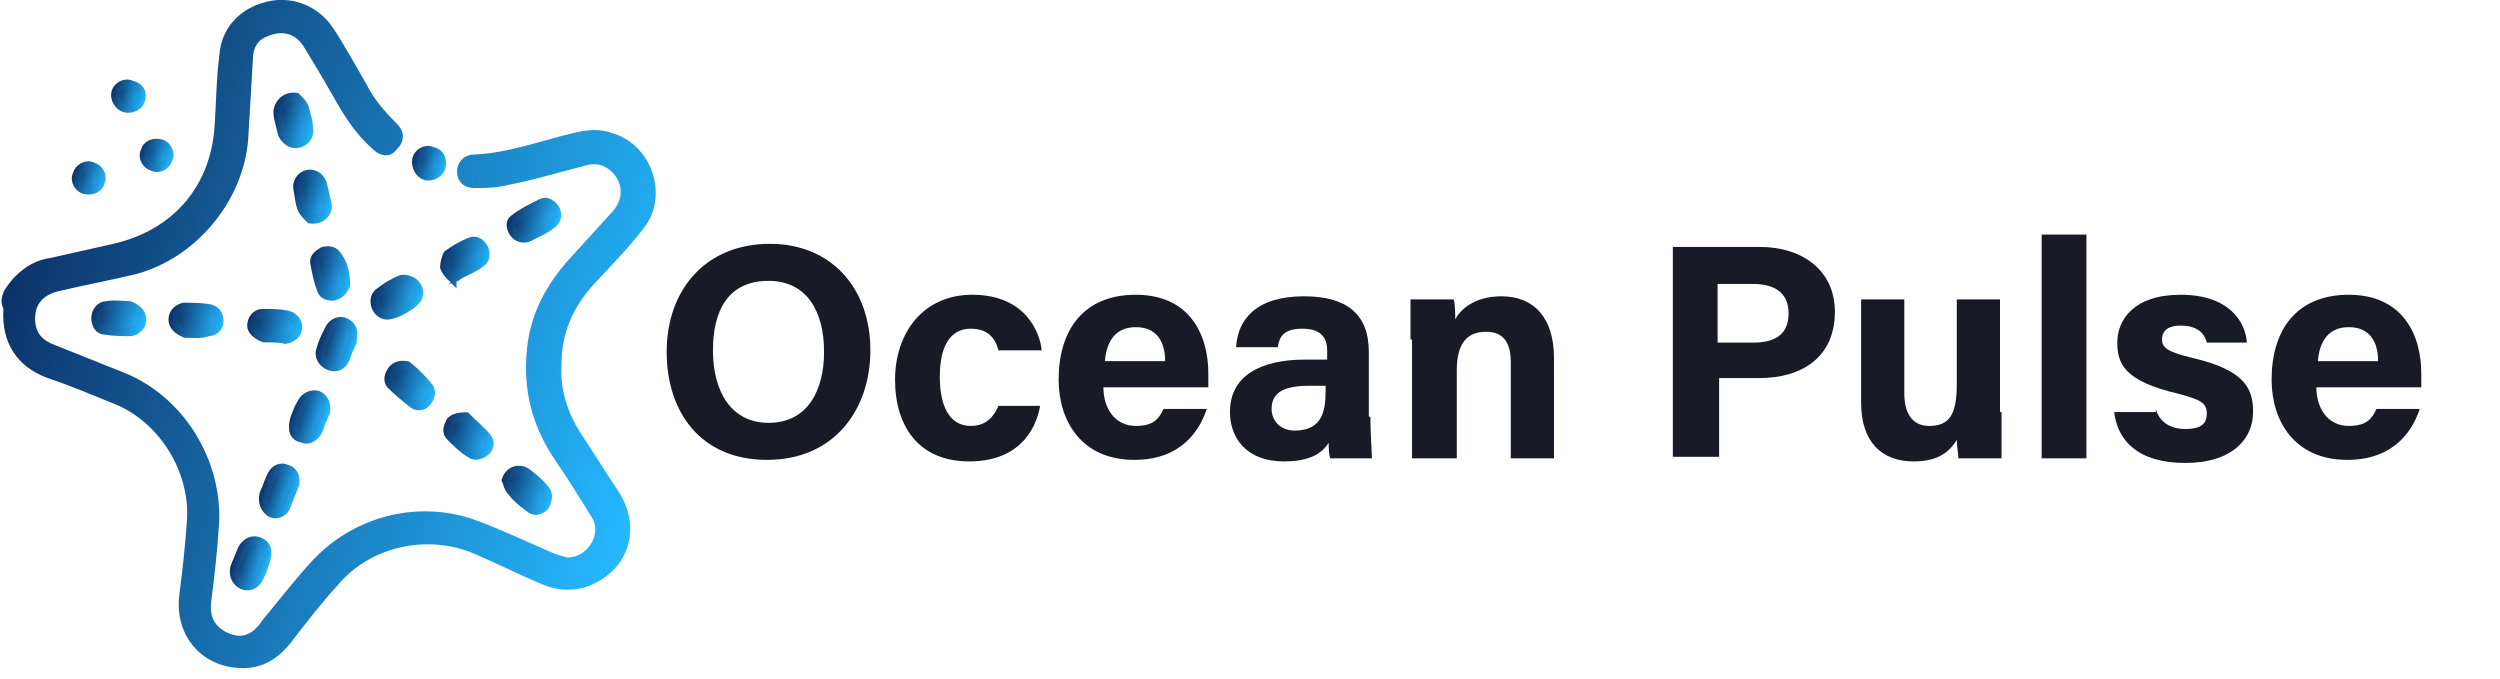 <?xml version="1.0" encoding="utf-8"?>
<!-- Generator: Adobe Illustrator 28.2.0, SVG Export Plug-In . SVG Version: 6.00 Build 0)  -->
<svg version="1.1" id="Layer_1" xmlns="http://www.w3.org/2000/svg" xmlns:xlink="http://www.w3.org/1999/xlink" x="0px" y="0px"
	 viewBox="0 0 162 44" style="enable-background:new 0 0 162 44;" xml:space="preserve">
<style type="text/css">
	
		.st0{fill:url(#SVGID_1_);stroke:url(#SVGID_00000157306910535037220890000017307366743278985909_);stroke-width:0.567;stroke-miterlimit:10;}
	
		.st1{fill:url(#SVGID_00000044893587505815718580000011897236900860526744_);stroke:url(#SVGID_00000066498341865034183520000011461316177687887000_);stroke-width:0.567;stroke-miterlimit:10;}
	
		.st2{fill:url(#SVGID_00000063631913780137165320000008064803690198321581_);stroke:url(#SVGID_00000044874003498974221860000009388113158562740158_);stroke-width:0.567;stroke-miterlimit:10;}
	
		.st3{fill:url(#SVGID_00000183967885756981956390000015336860969086212226_);stroke:url(#SVGID_00000100349777936589598190000012177453295410867345_);stroke-width:0.567;stroke-miterlimit:10;}
	
		.st4{fill:url(#SVGID_00000026123357390538275680000014028581612368639886_);stroke:url(#SVGID_00000108310979518461898750000015824012879552117388_);stroke-width:0.567;stroke-miterlimit:10;}
	
		.st5{fill:url(#SVGID_00000173155191865732718130000009766436340423185833_);stroke:url(#SVGID_00000092429005169865973110000010143118455124958383_);stroke-width:0.567;stroke-miterlimit:10;}
	
		.st6{fill:url(#SVGID_00000062189567746421892390000000873537108601361576_);stroke:url(#SVGID_00000113316545650307263070000015377178743670872205_);stroke-width:0.567;stroke-miterlimit:10;}
	
		.st7{fill:url(#SVGID_00000041259257504929128540000009666814527585190555_);stroke:url(#SVGID_00000092422975575411288210000013524553054507810716_);stroke-width:0.567;stroke-miterlimit:10;}
	
		.st8{fill:url(#SVGID_00000054961926386141038600000011597612121494716090_);stroke:url(#SVGID_00000132769356505695540400000005402389185324007570_);stroke-width:0.567;stroke-miterlimit:10;}
	
		.st9{fill:url(#SVGID_00000116219040358075965480000007899422253480840606_);stroke:url(#SVGID_00000116203124213607250650000005119759669256913294_);stroke-width:0.567;stroke-miterlimit:10;}
	
		.st10{fill:url(#SVGID_00000036959437432953134180000015619310927759135397_);stroke:url(#SVGID_00000078016854790971373920000004138380991954510499_);stroke-width:0.567;stroke-miterlimit:10;}
	
		.st11{fill:url(#SVGID_00000064317001469371344450000012370124321967241648_);stroke:url(#SVGID_00000036252807059851358550000003191078721804154760_);stroke-width:0.567;stroke-miterlimit:10;}
	
		.st12{fill:url(#SVGID_00000049186307897152726050000017544719438538912945_);stroke:url(#SVGID_00000106141934191890028700000004044417715122100643_);stroke-width:0.567;stroke-miterlimit:10;}
	
		.st13{fill:url(#SVGID_00000137830531769505779400000013332497986662502841_);stroke:url(#SVGID_00000090274757050776449770000006377672763043363998_);stroke-width:0.567;stroke-miterlimit:10;}
	
		.st14{fill:url(#SVGID_00000090285283062711909280000011207970259263155591_);stroke:url(#SVGID_00000046304612649461780990000017059320201641606060_);stroke-width:0.567;stroke-miterlimit:10;}
	
		.st15{fill:url(#SVGID_00000111911701967280396080000010124672930447559065_);stroke:url(#SVGID_00000178910829833474515430000014327224204553626781_);stroke-width:0.567;stroke-miterlimit:10;}
	
		.st16{fill:url(#SVGID_00000000936528680710104190000012192946870256588685_);stroke:url(#SVGID_00000159469570814696598490000013297644873114466212_);stroke-width:0.567;stroke-miterlimit:10;}
	
		.st17{fill:url(#SVGID_00000018213472484171343250000011306616939430936195_);stroke:url(#SVGID_00000156576846934426498380000014525295696076797095_);stroke-width:0.567;stroke-miterlimit:10;}
	
		.st18{fill:url(#SVGID_00000152239623312108248320000003372543966223151003_);stroke:url(#SVGID_00000024708324666260403580000004385965984871057574_);stroke-width:0.567;stroke-miterlimit:10;}
	
		.st19{fill:url(#SVGID_00000083788812855176938470000011727520135252663453_);stroke:url(#SVGID_00000067226130072604205220000009049641935481775539_);stroke-width:0.567;stroke-miterlimit:10;}
	
		.st20{fill:url(#SVGID_00000107571477841342346530000004467935973782691257_);stroke:url(#SVGID_00000090284973852209731220000012283230804146323641_);stroke-width:0.567;stroke-miterlimit:10;}
	.st21{fill:#181B26;}
</style>
<g id="hfjnqK_00000070097814659801476350000008527428546129435031_">
	<g>
		
			<linearGradient id="SVGID_1_" gradientUnits="userSpaceOnUse" x1="0.56" y1="23.24" x2="43.305" y2="23.24" gradientTransform="matrix(0.959 0.284 -0.284 0.959 7.174 -5.451)">
			<stop  offset="0" style="stop-color:#0C336A"/>
			<stop  offset="1" style="stop-color:#25B8FF"/>
		</linearGradient>
		
			<linearGradient id="SVGID_00000005241802209453196470000007961894420119991425_" gradientUnits="userSpaceOnUse" x1="0.836" y1="16.91" x2="42.362" y2="29.217">
			<stop  offset="0" style="stop-color:#0C336A"/>
			<stop  offset="1" style="stop-color:#25B8FF"/>
		</linearGradient>
		
			<path style="fill:url(#SVGID_1_);stroke:url(#SVGID_00000005241802209453196470000007961894420119991425_);stroke-width:0.567;stroke-miterlimit:10;" d="
			M0.5,19c0.2-0.3,0.4-0.6,0.7-0.9c0.6-0.6,1.3-1,2.1-1.1c1.3-0.3,2.7-0.6,4-0.9c4.1-0.9,6.7-3.9,6.9-8.1c0.1-1.5,0.1-2.9,0.3-4.4
			c0.1-1.6,1.2-2.8,2.8-3.2c1.5-0.4,3.1,0.2,4,1.5c0.8,1.2,1.5,2.5,2.2,3.7c0.5,1,1.2,1.8,2,2.6c0.2,0.2,0.4,0.5,0.3,0.8
			c0,0.2-0.3,0.5-0.5,0.7c-0.3,0.2-0.7,0-0.9-0.2c-0.9-0.8-1.5-1.6-2.1-2.6C21.5,5.5,20.8,4.3,20,3c-0.6-1.1-1.7-1.4-2.8-0.9
			c-0.8,0.3-1.1,1-1.1,1.8C16,5.6,15.9,7.3,15.8,9c-0.3,3.9-3.3,7.5-7.1,8.5c-1.7,0.4-3.3,0.7-5,1.1c-1.2,0.3-1.8,1.1-1.7,2.3
			c0.1,0.9,0.6,1.4,1.4,1.7c1.5,0.6,3,1.2,4.5,1.8c3.8,1.5,6.3,5.6,6,9.7c-0.1,1.6-0.3,3.3-0.5,4.9c-0.1,1,0.2,1.7,1.1,2.2
			c0.8,0.4,1.5,0.4,2.2-0.2c0.2-0.2,0.4-0.4,0.5-0.6c1-1.2,2-2.5,3-3.6c2.6-3,6.8-4.2,10.6-2.8c1.6,0.6,3.1,1.3,4.7,2
			c0.4,0.2,0.8,0.3,1.2,0.4c1.5,0.1,2.7-1.7,1.9-3c-0.8-1.3-1.6-2.6-2.5-3.9c-1.5-2.3-2-4.7-1.6-7.4c0.3-1.9,1.2-3.5,2.4-4.9
			c1-1.1,2-2.2,3-3.3c1-1.1,0.7-2.6-0.5-3.3c-0.5-0.3-1.1-0.3-1.7-0.1c-1.6,0.4-3.2,0.9-4.8,1.2c-0.7,0.2-1.5,0.2-2.2,0.2
			c-0.5,0-0.8-0.3-0.8-0.8c0-0.4,0.3-0.8,0.8-0.8c2.3-0.1,4.4-0.9,6.5-1.4c0.8-0.2,1.6-0.3,2.4,0c2.4,0.7,3.4,3.8,1.9,5.7
			c-1,1.3-2.1,2.4-3.2,3.6c-1.4,1.5-2.2,3.3-2.2,5.4c-0.1,1.7,0.4,3.3,1.4,4.8c0.8,1.2,1.6,2.5,2.4,3.7c1.3,2.1,0.6,4.5-1.6,5.5
			c-1.1,0.5-2.2,0.4-3.3-0.1c-1.4-0.6-2.8-1.3-4.2-1.9c-3.1-1.3-6.9-0.5-9.1,2.1c-1.1,1.2-2.1,2.5-3.1,3.8c-0.8,1-1.8,1.6-3.1,1.5
			c-2.3-0.1-3.9-2-3.6-4.4c0.2-1.6,0.4-3.3,0.5-4.9c0.2-3.3-1.9-6.6-4.9-7.8c-1.5-0.6-2.9-1.2-4.4-1.7c-1.8-0.7-2.7-2.1-2.6-4.1
			c0-0.1,0-0.1,0-0.2C0.3,19.6,0.4,19.3,0.5,19z"/>
		
			<linearGradient id="SVGID_00000119811651096381485010000007861680171025038520_" gradientUnits="userSpaceOnUse" x1="19.083" y1="18.091" x2="21.426" y2="18.091" gradientTransform="matrix(0.959 0.284 -0.284 0.959 7.174 -5.451)">
			<stop  offset="0" style="stop-color:#0C336A"/>
			<stop  offset="1" style="stop-color:#25B8FF"/>
		</linearGradient>
		
			<linearGradient id="SVGID_00000026123242854068680620000004669377654871010700_" gradientUnits="userSpaceOnUse" x1="20.058" y1="17.236" x2="22.852" y2="18.064">
			<stop  offset="0" style="stop-color:#0C336A"/>
			<stop  offset="1" style="stop-color:#25B8FF"/>
		</linearGradient>
		
			<path style="fill:url(#SVGID_00000119811651096381485010000007861680171025038520_);stroke:url(#SVGID_00000026123242854068680620000004669377654871010700_);stroke-width:0.567;stroke-miterlimit:10;" d="
			M22.4,18.5c-0.2,0.4-0.4,0.6-0.8,0.7c-0.4,0-0.7-0.1-0.8-0.5c-0.2-0.5-0.3-1.1-0.4-1.6c-0.1-0.4,0.2-0.6,0.5-0.8
			c0.3-0.1,0.7-0.1,0.9,0.2C22.3,17.1,22.4,17.8,22.4,18.5z"/>
		
			<linearGradient id="SVGID_00000047779533529066563470000008601452566328816286_" gradientUnits="userSpaceOnUse" x1="27.144" y1="14.813" x2="29.685" y2="14.813" gradientTransform="matrix(0.959 0.284 -0.284 0.959 7.174 -5.451)">
			<stop  offset="0" style="stop-color:#0C336A"/>
			<stop  offset="1" style="stop-color:#25B8FF"/>
		</linearGradient>
		
			<linearGradient id="SVGID_00000181775179676216124490000000773863402649758341_" gradientUnits="userSpaceOnUse" x1="28.705" y1="16.429" x2="31.684" y2="17.312">
			<stop  offset="0" style="stop-color:#0C336A"/>
			<stop  offset="1" style="stop-color:#25B8FF"/>
		</linearGradient>
		
			<path style="fill:url(#SVGID_00000047779533529066563470000008601452566328816286_);stroke:url(#SVGID_00000181775179676216124490000000773863402649758341_);stroke-width:0.567;stroke-miterlimit:10;" d="
			M29.3,18c-0.2-0.2-0.4-0.4-0.5-0.7c0-0.2,0.1-0.6,0.2-0.8c0.4-0.3,0.9-0.6,1.4-0.8c0.4-0.2,0.7,0,0.9,0.3c0.2,0.3,0.2,0.8-0.1,1
			c-0.5,0.4-1.1,0.6-1.6,0.9C29.6,18,29.5,17.9,29.3,18C29.3,17.9,29.3,17.9,29.3,18z"/>
		
			<linearGradient id="SVGID_00000155144072704504836040000017879590266757447852_" gradientUnits="userSpaceOnUse" x1="21.113" y1="22.419" x2="22.875" y2="22.419" gradientTransform="matrix(0.959 0.284 -0.284 0.959 7.174 -5.451)">
			<stop  offset="0" style="stop-color:#0C336A"/>
			<stop  offset="1" style="stop-color:#25B8FF"/>
		</linearGradient>
		
			<linearGradient id="SVGID_00000059994624164661848630000001799481332789683090_" gradientUnits="userSpaceOnUse" x1="20.774" y1="21.962" x2="23.027" y2="22.63">
			<stop  offset="0" style="stop-color:#0C336A"/>
			<stop  offset="1" style="stop-color:#25B8FF"/>
		</linearGradient>
		
			<path style="fill:url(#SVGID_00000155144072704504836040000017879590266757447852_);stroke:url(#SVGID_00000059994624164661848630000001799481332789683090_);stroke-width:0.567;stroke-miterlimit:10;" d="
			M22.8,22.2c-0.1,0.3-0.3,0.6-0.4,1c-0.2,0.5-0.6,0.7-1.1,0.5c-0.4-0.2-0.7-0.6-0.5-1.1c0.1-0.4,0.3-0.8,0.5-1.2
			c0.2-0.5,0.7-0.7,1.1-0.5c0.4,0.2,0.6,0.6,0.4,1.2C22.9,22.1,22.8,22.2,22.8,22.2C22.8,22.2,22.8,22.2,22.8,22.2z"/>
		
			<linearGradient id="SVGID_00000010278273615737553140000015734233533716710533_" gradientUnits="userSpaceOnUse" x1="16.307" y1="22.373" x2="19.252" y2="22.373" gradientTransform="matrix(0.959 0.284 -0.284 0.959 7.174 -5.451)">
			<stop  offset="0" style="stop-color:#0C336A"/>
			<stop  offset="1" style="stop-color:#25B8FF"/>
		</linearGradient>
		
			<linearGradient id="SVGID_00000157281857069061809790000005609553355160461190_" gradientUnits="userSpaceOnUse" x1="16.18" y1="20.553" x2="19.546" y2="21.551">
			<stop  offset="0" style="stop-color:#0C336A"/>
			<stop  offset="1" style="stop-color:#25B8FF"/>
		</linearGradient>
		
			<path style="fill:url(#SVGID_00000010278273615737553140000015734233533716710533_);stroke:url(#SVGID_00000157281857069061809790000005609553355160461190_);stroke-width:0.567;stroke-miterlimit:10;" d="
			M17.1,21.9c-0.5-0.2-0.8-0.5-0.8-0.8c0-0.4,0.3-0.8,0.7-0.8c0.5,0,1.1,0,1.6,0.1c0.4,0.1,0.7,0.4,0.7,0.8c0,0.4-0.3,0.7-0.8,0.8
			C18.1,21.9,17.5,21.9,17.1,21.9z"/>
		
			<linearGradient id="SVGID_00000065758741848765427790000007598066142741944745_" gradientUnits="userSpaceOnUse" x1="34.941" y1="27.972" x2="37.876" y2="27.972" gradientTransform="matrix(0.959 0.284 -0.284 0.959 7.174 -5.451)">
			<stop  offset="0" style="stop-color:#0C336A"/>
			<stop  offset="1" style="stop-color:#25B8FF"/>
		</linearGradient>
		
			<linearGradient id="SVGID_00000018926664565748083300000016012916514844237215_" gradientUnits="userSpaceOnUse" x1="32.443" y1="31.212" x2="35.812" y2="32.211">
			<stop  offset="0" style="stop-color:#0C336A"/>
			<stop  offset="1" style="stop-color:#25B8FF"/>
		</linearGradient>
		
			<path style="fill:url(#SVGID_00000065758741848765427790000007598066142741944745_);stroke:url(#SVGID_00000018926664565748083300000016012916514844237215_);stroke-width:0.567;stroke-miterlimit:10;" d="
			M32.8,31.1c0.2-0.6,0.8-0.8,1.3-0.5c0.4,0.3,0.9,0.7,1.2,1.1c0.3,0.3,0.2,0.7,0,1.1c-0.3,0.3-0.7,0.4-1,0.1
			c-0.4-0.3-0.8-0.6-1.1-1C32.9,31.6,32.9,31.3,32.8,31.1z"/>
		
			<linearGradient id="SVGID_00000007407140369787350540000011581330099189348525_" gradientUnits="userSpaceOnUse" x1="19.766" y1="37.636" x2="21.518" y2="37.636" gradientTransform="matrix(0.959 0.284 -0.284 0.959 7.174 -5.451)">
			<stop  offset="0" style="stop-color:#0C336A"/>
			<stop  offset="1" style="stop-color:#25B8FF"/>
		</linearGradient>
		
			<linearGradient id="SVGID_00000161608368532701118750000011752708029950174124_" gradientUnits="userSpaceOnUse" x1="15.159" y1="36.169" x2="17.382" y2="36.828">
			<stop  offset="0" style="stop-color:#0C336A"/>
			<stop  offset="1" style="stop-color:#25B8FF"/>
		</linearGradient>
		
			<path style="fill:url(#SVGID_00000007407140369787350540000011581330099189348525_);stroke:url(#SVGID_00000161608368532701118750000011752708029950174124_);stroke-width:0.567;stroke-miterlimit:10;" d="
			M17.2,36.4c-0.1,0.3-0.2,0.6-0.4,1c-0.2,0.5-0.7,0.7-1.1,0.5c-0.4-0.2-0.6-0.6-0.5-1.1c0.1-0.3,0.3-0.7,0.4-1
			c0.2-0.6,0.7-0.9,1.2-0.7C17.3,35.3,17.4,35.7,17.2,36.4z"/>
		
			<linearGradient id="SVGID_00000096041906749940614390000001690364692930672012_" gradientUnits="userSpaceOnUse" x1="14.008" y1="9.245" x2="16.321" y2="9.245" gradientTransform="matrix(0.959 0.284 -0.284 0.959 7.174 -5.451)">
			<stop  offset="0" style="stop-color:#0C336A"/>
			<stop  offset="1" style="stop-color:#25B8FF"/>
		</linearGradient>
		
			<linearGradient id="SVGID_00000139986909614478496840000007427693673483191204_" gradientUnits="userSpaceOnUse" x1="17.707" y1="7.308" x2="20.468" y2="8.126">
			<stop  offset="0" style="stop-color:#0C336A"/>
			<stop  offset="1" style="stop-color:#25B8FF"/>
		</linearGradient>
		
			<path style="fill:url(#SVGID_00000096041906749940614390000001690364692930672012_);stroke:url(#SVGID_00000139986909614478496840000007427693673483191204_);stroke-width:0.567;stroke-miterlimit:10;" d="
			M19.2,6.3c0.2,0.2,0.4,0.4,0.5,0.6C19.8,7.3,20,7.8,20,8.3c0.1,0.5-0.2,0.9-0.7,1c-0.4,0.1-0.8-0.2-1-0.6c-0.1-0.5-0.3-1-0.3-1.5
			C18.1,6.6,18.6,6.2,19.2,6.3z"/>
		
			<linearGradient id="SVGID_00000041279823756068501190000010392076105234836917_" gradientUnits="userSpaceOnUse" x1="30.598" y1="11.122" x2="33.213" y2="11.122" gradientTransform="matrix(0.959 0.284 -0.284 0.959 7.174 -5.451)">
			<stop  offset="0" style="stop-color:#0C336A"/>
			<stop  offset="1" style="stop-color:#25B8FF"/>
		</linearGradient>
		
			<linearGradient id="SVGID_00000157299415585673361020000016607898622234079621_" gradientUnits="userSpaceOnUse" x1="33.078" y1="13.826" x2="36.13" y2="14.731">
			<stop  offset="0" style="stop-color:#0C336A"/>
			<stop  offset="1" style="stop-color:#25B8FF"/>
		</linearGradient>
		
			<path style="fill:url(#SVGID_00000041279823756068501190000010392076105234836917_);stroke:url(#SVGID_00000157299415585673361020000016607898622234079621_);stroke-width:0.567;stroke-miterlimit:10;" d="
			M35.4,13.1c0.7,0.2,0.9,1,0.4,1.4c-0.5,0.4-1,0.6-1.6,0.9c-0.3,0.1-0.7,0-0.9-0.3c-0.2-0.3-0.3-0.7,0-0.9c0.5-0.4,1.1-0.7,1.7-1
			C35.2,13.1,35.3,13.1,35.4,13.1z"/>
		
			<linearGradient id="SVGID_00000169549955554344656480000005238930253038822532_" gradientUnits="userSpaceOnUse" x1="25.774" y1="23.623" x2="28.661" y2="23.623" gradientTransform="matrix(0.959 0.284 -0.284 0.959 7.174 -5.451)">
			<stop  offset="0" style="stop-color:#0C336A"/>
			<stop  offset="1" style="stop-color:#25B8FF"/>
		</linearGradient>
		
			<linearGradient id="SVGID_00000100364143810285082390000004863714885425264258_" gradientUnits="userSpaceOnUse" x1="24.903" y1="24.436" x2="28.214" y2="25.418">
			<stop  offset="0" style="stop-color:#0C336A"/>
			<stop  offset="1" style="stop-color:#25B8FF"/>
		</linearGradient>
		
			<path style="fill:url(#SVGID_00000169549955554344656480000005238930253038822532_);stroke:url(#SVGID_00000100364143810285082390000004863714885425264258_);stroke-width:0.567;stroke-miterlimit:10;" d="
			M26.4,23.7c0.5,0.4,1,0.9,1.4,1.4c0.2,0.3,0.1,0.6-0.1,0.9c-0.2,0.3-0.6,0.4-0.9,0.2c-0.5-0.4-1-0.8-1.5-1.3
			c-0.2-0.3-0.1-0.6,0.1-0.9C25.6,23.7,26,23.6,26.4,23.7z"/>
		
			<linearGradient id="SVGID_00000136391059311165021990000012598811113971345804_" gradientUnits="userSpaceOnUse" x1="6.421" y1="24.838" x2="9.361" y2="24.838" gradientTransform="matrix(0.959 0.284 -0.284 0.959 7.174 -5.451)">
			<stop  offset="0" style="stop-color:#0C336A"/>
			<stop  offset="1" style="stop-color:#25B8FF"/>
		</linearGradient>
		
			<linearGradient id="SVGID_00000064328944739631637870000013856960569812027055_" gradientUnits="userSpaceOnUse" x1="6.001" y1="20.107" x2="9.363" y2="21.104">
			<stop  offset="0" style="stop-color:#0C336A"/>
			<stop  offset="1" style="stop-color:#25B8FF"/>
		</linearGradient>
		
			<path style="fill:url(#SVGID_00000136391059311165021990000012598811113971345804_);stroke:url(#SVGID_00000064328944739631637870000013856960569812027055_);stroke-width:0.567;stroke-miterlimit:10;" d="
			M8.4,19.8c0.5,0.2,0.8,0.5,0.8,0.9c0,0.4-0.3,0.7-0.7,0.8c-0.5,0-1.1,0-1.7-0.1c-0.4,0-0.6-0.4-0.6-0.8c0-0.4,0.3-0.8,0.7-0.8
			C7.4,19.7,8,19.8,8.4,19.8z"/>
		
			<linearGradient id="SVGID_00000043429207795571042780000015997745070832899242_" gradientUnits="userSpaceOnUse" x1="20.678" y1="27.495" x2="22.43" y2="27.495" gradientTransform="matrix(0.959 0.284 -0.284 0.959 7.174 -5.451)">
			<stop  offset="0" style="stop-color:#0C336A"/>
			<stop  offset="1" style="stop-color:#25B8FF"/>
		</linearGradient>
		
			<linearGradient id="SVGID_00000117668437708303362950000009781660755636792228_" gradientUnits="userSpaceOnUse" x1="18.915" y1="26.706" x2="21.138" y2="27.365">
			<stop  offset="0" style="stop-color:#0C336A"/>
			<stop  offset="1" style="stop-color:#25B8FF"/>
		</linearGradient>
		
			<path style="fill:url(#SVGID_00000043429207795571042780000015997745070832899242_);stroke:url(#SVGID_00000117668437708303362950000009781660755636792228_);stroke-width:0.567;stroke-miterlimit:10;" d="
			M19.1,27.1c0.1-0.2,0.2-0.6,0.4-0.9c0.2-0.5,0.7-0.7,1.1-0.6c0.4,0.2,0.6,0.6,0.5,1.1c-0.1,0.3-0.3,0.6-0.4,1
			c-0.2,0.6-0.7,0.9-1.1,0.7C19,28.3,18.9,27.8,19.1,27.1z"/>
		
			<linearGradient id="SVGID_00000041266666823235819340000010248553039876094389_" gradientUnits="userSpaceOnUse" x1="30.398" y1="25.773" x2="33.279" y2="25.773" gradientTransform="matrix(0.959 0.284 -0.284 0.959 7.174 -5.451)">
			<stop  offset="0" style="stop-color:#0C336A"/>
			<stop  offset="1" style="stop-color:#25B8FF"/>
		</linearGradient>
		
			<linearGradient id="SVGID_00000000204618301305781390000018275680585524487837_" gradientUnits="userSpaceOnUse" x1="28.726" y1="27.809" x2="32.032" y2="28.789">
			<stop  offset="0" style="stop-color:#0C336A"/>
			<stop  offset="1" style="stop-color:#25B8FF"/>
		</linearGradient>
		
			<path style="fill:url(#SVGID_00000041266666823235819340000010248553039876094389_);stroke:url(#SVGID_00000000204618301305781390000018275680585524487837_);stroke-width:0.567;stroke-miterlimit:10;" d="
			M30.2,27c0.5,0.5,1,0.9,1.4,1.4c0.2,0.3,0.1,0.7-0.2,0.9c-0.3,0.2-0.6,0.3-0.9,0.1c-0.5-0.3-0.9-0.7-1.3-1.1c-0.3-0.3-0.2-0.6,0-1
			C29.4,27.1,29.7,27,30.2,27z"/>
		
			<linearGradient id="SVGID_00000016792672029677609330000004482141836267643553_" gradientUnits="userSpaceOnUse" x1="20.21" y1="32.564" x2="21.965" y2="32.564" gradientTransform="matrix(0.959 0.284 -0.284 0.959 7.174 -5.451)">
			<stop  offset="0" style="stop-color:#0C336A"/>
			<stop  offset="1" style="stop-color:#25B8FF"/>
		</linearGradient>
		
			<linearGradient id="SVGID_00000122697066319895322460000006616584159518561410_" gradientUnits="userSpaceOnUse" x1="17.026" y1="31.433" x2="19.252" y2="32.093">
			<stop  offset="0" style="stop-color:#0C336A"/>
			<stop  offset="1" style="stop-color:#25B8FF"/>
		</linearGradient>
		
			<path style="fill:url(#SVGID_00000016792672029677609330000004482141836267643553_);stroke:url(#SVGID_00000122697066319895322460000006616584159518561410_);stroke-width:0.567;stroke-miterlimit:10;" d="
			M17.1,32c0.2-0.4,0.3-0.8,0.5-1.2c0.2-0.4,0.6-0.6,1-0.4c0.4,0.1,0.6,0.5,0.5,1c-0.2,0.5-0.4,1-0.6,1.5c-0.2,0.4-0.7,0.5-1,0.3
			C17.1,32.9,17,32.5,17.1,32z"/>
		
			<linearGradient id="SVGID_00000015341616860957992850000013472361546589673088_" gradientUnits="userSpaceOnUse" x1="23.548" y1="18.434" x2="26.127" y2="18.434" gradientTransform="matrix(0.959 0.284 -0.284 0.959 7.174 -5.451)">
			<stop  offset="0" style="stop-color:#0C336A"/>
			<stop  offset="1" style="stop-color:#25B8FF"/>
		</linearGradient>
		
			<linearGradient id="SVGID_00000109717113741893121050000017542037309507899008_" gradientUnits="userSpaceOnUse" x1="24.241" y1="18.834" x2="27.258" y2="19.728">
			<stop  offset="0" style="stop-color:#0C336A"/>
			<stop  offset="1" style="stop-color:#25B8FF"/>
		</linearGradient>
		
			<path style="fill:url(#SVGID_00000015341616860957992850000013472361546589673088_);stroke:url(#SVGID_00000109717113741893121050000017542037309507899008_);stroke-width:0.567;stroke-miterlimit:10;" d="
			M27.1,19.2c-0.1,0.5-1.7,1.4-2.2,1.2c-0.6-0.2-0.8-1-0.4-1.4c0.5-0.4,1-0.7,1.5-0.9C26.7,18,27.3,18.6,27.1,19.2z"/>
		
			<linearGradient id="SVGID_00000164498783860645375870000002730286556919638973_" gradientUnits="userSpaceOnUse" x1="11.364" y1="23.607" x2="14.309" y2="23.607" gradientTransform="matrix(0.959 0.284 -0.284 0.959 7.174 -5.451)">
			<stop  offset="0" style="stop-color:#0C336A"/>
			<stop  offset="1" style="stop-color:#25B8FF"/>
		</linearGradient>
		
			<linearGradient id="SVGID_00000067214836511758506450000004703266533972803212_" gradientUnits="userSpaceOnUse" x1="11.089" y1="20.331" x2="14.456" y2="21.329">
			<stop  offset="0" style="stop-color:#0C336A"/>
			<stop  offset="1" style="stop-color:#25B8FF"/>
		</linearGradient>
		
			<path style="fill:url(#SVGID_00000164498783860645375870000002730286556919638973_);stroke:url(#SVGID_00000067214836511758506450000004703266533972803212_);stroke-width:0.567;stroke-miterlimit:10;" d="
			M12,21.6c-0.5-0.2-0.8-0.5-0.8-0.9c0-0.4,0.3-0.7,0.7-0.8c0.6,0,1.1,0,1.7,0.1c0.4,0.1,0.6,0.4,0.6,0.8c0,0.4-0.3,0.7-0.7,0.7
			C13,21.7,12.5,21.6,12,21.6z"/>
		
			<linearGradient id="SVGID_00000027587587358559729350000017303593592227999643_" gradientUnits="userSpaceOnUse" x1="16.558" y1="13.722" x2="18.857" y2="13.722" gradientTransform="matrix(0.959 0.284 -0.284 0.959 7.174 -5.451)">
			<stop  offset="0" style="stop-color:#0C336A"/>
			<stop  offset="1" style="stop-color:#25B8FF"/>
		</linearGradient>
		
			<linearGradient id="SVGID_00000076598648609659647290000003221530473415146678_" gradientUnits="userSpaceOnUse" x1="18.877" y1="12.336" x2="21.624" y2="13.15">
			<stop  offset="0" style="stop-color:#0C336A"/>
			<stop  offset="1" style="stop-color:#25B8FF"/>
		</linearGradient>
		
			<path style="fill:url(#SVGID_00000027587587358559729350000017303593592227999643_);stroke:url(#SVGID_00000076598648609659647290000003221530473415146678_);stroke-width:0.567;stroke-miterlimit:10;" d="
			M20.1,14.2c-0.2-0.2-0.4-0.4-0.5-0.6c-0.2-0.4-0.2-0.9-0.3-1.3c-0.1-0.5,0.2-0.9,0.6-1c0.4-0.1,0.8,0.1,1,0.6
			c0.1,0.4,0.2,0.9,0.3,1.3C21.3,13.8,20.8,14.3,20.1,14.2z"/>
		
			<linearGradient id="SVGID_00000015355860132152502640000015068817194607959717_" gradientUnits="userSpaceOnUse" x1="23.468" y1="9.459" x2="25.162" y2="9.459" gradientTransform="matrix(0.959 0.284 -0.284 0.959 7.174 -5.451)">
			<stop  offset="0" style="stop-color:#0C336A"/>
			<stop  offset="1" style="stop-color:#25B8FF"/>
		</linearGradient>
		
			<linearGradient id="SVGID_00000087395480085352937110000004561645959071074486_" gradientUnits="userSpaceOnUse" x1="26.715" y1="10.206" x2="28.882" y2="10.848">
			<stop  offset="0" style="stop-color:#0C336A"/>
			<stop  offset="1" style="stop-color:#25B8FF"/>
		</linearGradient>
		
			<path style="fill:url(#SVGID_00000015355860132152502640000015068817194607959717_);stroke:url(#SVGID_00000087395480085352937110000004561645959071074486_);stroke-width:0.567;stroke-miterlimit:10;" d="
			M28.6,10.8c-0.1,0.4-0.6,0.7-1,0.6c-0.4-0.1-0.7-0.6-0.6-1.1c0.1-0.4,0.6-0.7,1-0.5C28.5,9.9,28.7,10.3,28.6,10.8z"/>
		
			<linearGradient id="SVGID_00000035507110621998669180000012997624273964323474_" gradientUnits="userSpaceOnUse" x1="3.604" y1="10.867" x2="5.247" y2="10.867" gradientTransform="matrix(0.959 0.284 -0.284 0.959 7.174 -5.451)">
			<stop  offset="0" style="stop-color:#0C336A"/>
			<stop  offset="1" style="stop-color:#25B8FF"/>
		</linearGradient>
		
			<linearGradient id="SVGID_00000167359905098480590180000007602635750390514356_" gradientUnits="userSpaceOnUse" x1="7.269" y1="5.912" x2="9.388" y2="6.54">
			<stop  offset="0" style="stop-color:#0C336A"/>
			<stop  offset="1" style="stop-color:#25B8FF"/>
		</linearGradient>
		
			<path style="fill:url(#SVGID_00000035507110621998669180000012997624273964323474_);stroke:url(#SVGID_00000167359905098480590180000007602635750390514356_);stroke-width:0.567;stroke-miterlimit:10;" d="
			M9.1,6.5C9,6.9,8.5,7.1,8.1,7C7.7,6.9,7.4,6.4,7.5,6c0.1-0.4,0.6-0.7,1-0.5C9,5.6,9.3,6,9.1,6.5z"/>
		
			<linearGradient id="SVGID_00000132800882982102540630000008991268119896288669_" gradientUnits="userSpaceOnUse" x1="6.413" y1="14.062" x2="8.069" y2="14.062" gradientTransform="matrix(0.959 0.284 -0.284 0.959 7.174 -5.451)">
			<stop  offset="0" style="stop-color:#0C336A"/>
			<stop  offset="1" style="stop-color:#25B8FF"/>
		</linearGradient>
		
			<linearGradient id="SVGID_00000158732415781141181780000000354554492101582517_" gradientUnits="userSpaceOnUse" x1="9.055" y1="9.773" x2="11.186" y2="10.404">
			<stop  offset="0" style="stop-color:#0C336A"/>
			<stop  offset="1" style="stop-color:#25B8FF"/>
		</linearGradient>
		
			<path style="fill:url(#SVGID_00000132800882982102540630000008991268119896288669_);stroke:url(#SVGID_00000158732415781141181780000000354554492101582517_);stroke-width:0.567;stroke-miterlimit:10;" d="
			M10.4,9.3c0.4,0.1,0.7,0.6,0.5,1c-0.1,0.4-0.6,0.7-1,0.5c-0.4-0.1-0.7-0.6-0.5-1C9.5,9.4,9.9,9.2,10.4,9.3z"/>
		
			<linearGradient id="SVGID_00000093143105859941080860000005161830857868286091_" gradientUnits="userSpaceOnUse" x1="2.656" y1="16.649" x2="4.312" y2="16.649" gradientTransform="matrix(0.959 0.284 -0.284 0.959 7.174 -5.451)">
			<stop  offset="0" style="stop-color:#0C336A"/>
			<stop  offset="1" style="stop-color:#25B8FF"/>
		</linearGradient>
		
			<linearGradient id="SVGID_00000027585454485941183730000013735144406480520839_" gradientUnits="userSpaceOnUse" x1="4.717" y1="11.186" x2="6.849" y2="11.818">
			<stop  offset="0" style="stop-color:#0C336A"/>
			<stop  offset="1" style="stop-color:#25B8FF"/>
		</linearGradient>
		
			<path style="fill:url(#SVGID_00000093143105859941080860000005161830857868286091_);stroke:url(#SVGID_00000027585454485941183730000013735144406480520839_);stroke-width:0.567;stroke-miterlimit:10;" d="
			M5.5,12.3c-0.4-0.1-0.7-0.6-0.5-1c0.1-0.4,0.6-0.7,1-0.5c0.4,0.1,0.7,0.6,0.5,1C6.4,12.2,6,12.4,5.5,12.3z"/>
	</g>
</g>
<g>
	<path class="st21" d="M56.4,22.7c0,3.8-2.3,7.1-6.7,7.1c-4.3,0-6.5-3.1-6.5-7c0-4,2.5-7,6.7-7C53.8,15.8,56.4,18.6,56.4,22.7z
		 M46.2,22.7c0,2.7,1.2,4.7,3.6,4.7c2.6,0,3.6-2.2,3.6-4.6c0-2.6-1.1-4.6-3.6-4.6C47.2,18.2,46.2,20.1,46.2,22.7z"/>
	<path class="st21" d="M67.4,26.3c-0.3,1.7-1.5,3.6-4.6,3.6c-3.2,0-4.8-2.2-4.8-5.3c0-3,1.8-5.5,5-5.5c3.5,0,4.4,2.5,4.5,3.6h-2.8
		c-0.2-0.8-0.7-1.4-1.8-1.4c-1.3,0-2,1.1-2,3.1c0,2.2,0.8,3.2,2,3.2c1,0,1.5-0.6,1.8-1.3H67.4z"/>
	<path class="st21" d="M71.5,25.1c0,1.3,0.7,2.5,2.1,2.5c1.2,0,1.5-0.5,1.8-1.1h2.8c-0.4,1.2-1.5,3.3-4.7,3.3
		c-3.4,0-4.9-2.5-4.9-5.2c0-3.2,1.6-5.5,5-5.5c3.5,0,4.7,2.6,4.7,5.1c0,0.4,0,0.6,0,0.9H71.5z M75.5,23.4c0-1.2-0.5-2.2-1.9-2.2
		c-1.3,0-1.9,0.9-2,2.2H75.5z"/>
	<path class="st21" d="M88.8,27c0,1,0.1,2.4,0.1,2.7h-2.7c-0.1-0.2-0.1-0.8-0.1-1c-0.4,0.6-1.1,1.2-2.9,1.2c-2.5,0-3.5-1.6-3.5-3.2
		c0-2.3,1.9-3.4,4.9-3.4H86v-0.6c0-0.7-0.3-1.4-1.6-1.4c-1.2,0-1.5,0.5-1.6,1.2h-2.7c0.1-1.8,1.3-3.3,4.4-3.3c2.7,0,4.2,1.1,4.2,3.6
		V27z M86,25h-1.2c-1.7,0-2.4,0.5-2.4,1.5c0,0.7,0.5,1.4,1.5,1.4c1.8,0,2-1.3,2-2.6V25z"/>
	<path class="st21" d="M91.4,22c0-0.9,0-1.8,0-2.6h2.8c0.1,0.3,0.1,1,0.1,1.3c0.3-0.6,1.2-1.5,3-1.5c2.1,0,3.4,1.4,3.4,4v6.5h-2.8
		v-6.2c0-1.2-0.4-2-1.6-2c-1.2,0-1.9,0.7-1.9,2.5v5.7h-2.9V22z"/>
	<path class="st21" d="M108.3,16h5.7c2.9,0,4.9,1.6,4.9,4.2c0,3-2.2,4.3-4.9,4.3h-2.6v5.1h-3V16z M111.3,22.2h2.3
		c1.4,0,2.3-0.5,2.3-1.9c0-1.4-1-1.9-2.3-1.9h-2.3V22.2z"/>
	<path class="st21" d="M129.7,26.7c0,1,0,2.1,0,3h-2.8c0-0.3-0.1-0.8-0.1-1.2c-0.6,1-1.5,1.4-2.8,1.4c-2.1,0-3.4-1.3-3.4-3.8v-6.7
		h2.8v6.1c0,1.1,0.4,2.1,1.6,2.1c1.3,0,1.8-0.7,1.8-2.7v-5.5h2.8V26.7z"/>
	<path class="st21" d="M132.3,29.6V15.2h2.9v14.5H132.3z"/>
	<path class="st21" d="M139.7,26.5c0.2,0.8,0.9,1.3,1.9,1.3c1.1,0,1.4-0.4,1.4-1c0-0.7-0.4-0.9-1.9-1.3c-3.4-0.8-3.9-1.9-3.9-3.3
		c0-1.5,1.1-3.1,4.1-3.1c3.1,0,4.2,1.7,4.3,3.1H143c-0.1-0.4-0.4-1.1-1.7-1.1c-0.9,0-1.2,0.4-1.2,0.9c0,0.5,0.3,0.8,2,1.2
		c3.4,0.8,3.9,2,3.9,3.5c0,1.7-1.3,3.3-4.4,3.3c-3.1,0-4.4-1.5-4.6-3.3H139.7z"/>
	<path class="st21" d="M150.1,25.1c0,1.3,0.7,2.5,2.1,2.5c1.2,0,1.5-0.5,1.8-1.1h2.8c-0.4,1.2-1.5,3.3-4.7,3.3
		c-3.4,0-4.9-2.5-4.9-5.2c0-3.2,1.6-5.5,5-5.5c3.5,0,4.7,2.6,4.7,5.1c0,0.4,0,0.6,0,0.9H150.1z M154.1,23.4c0-1.2-0.5-2.2-1.9-2.2
		c-1.3,0-1.9,0.9-2,2.2H154.1z"/>
</g>
</svg>
